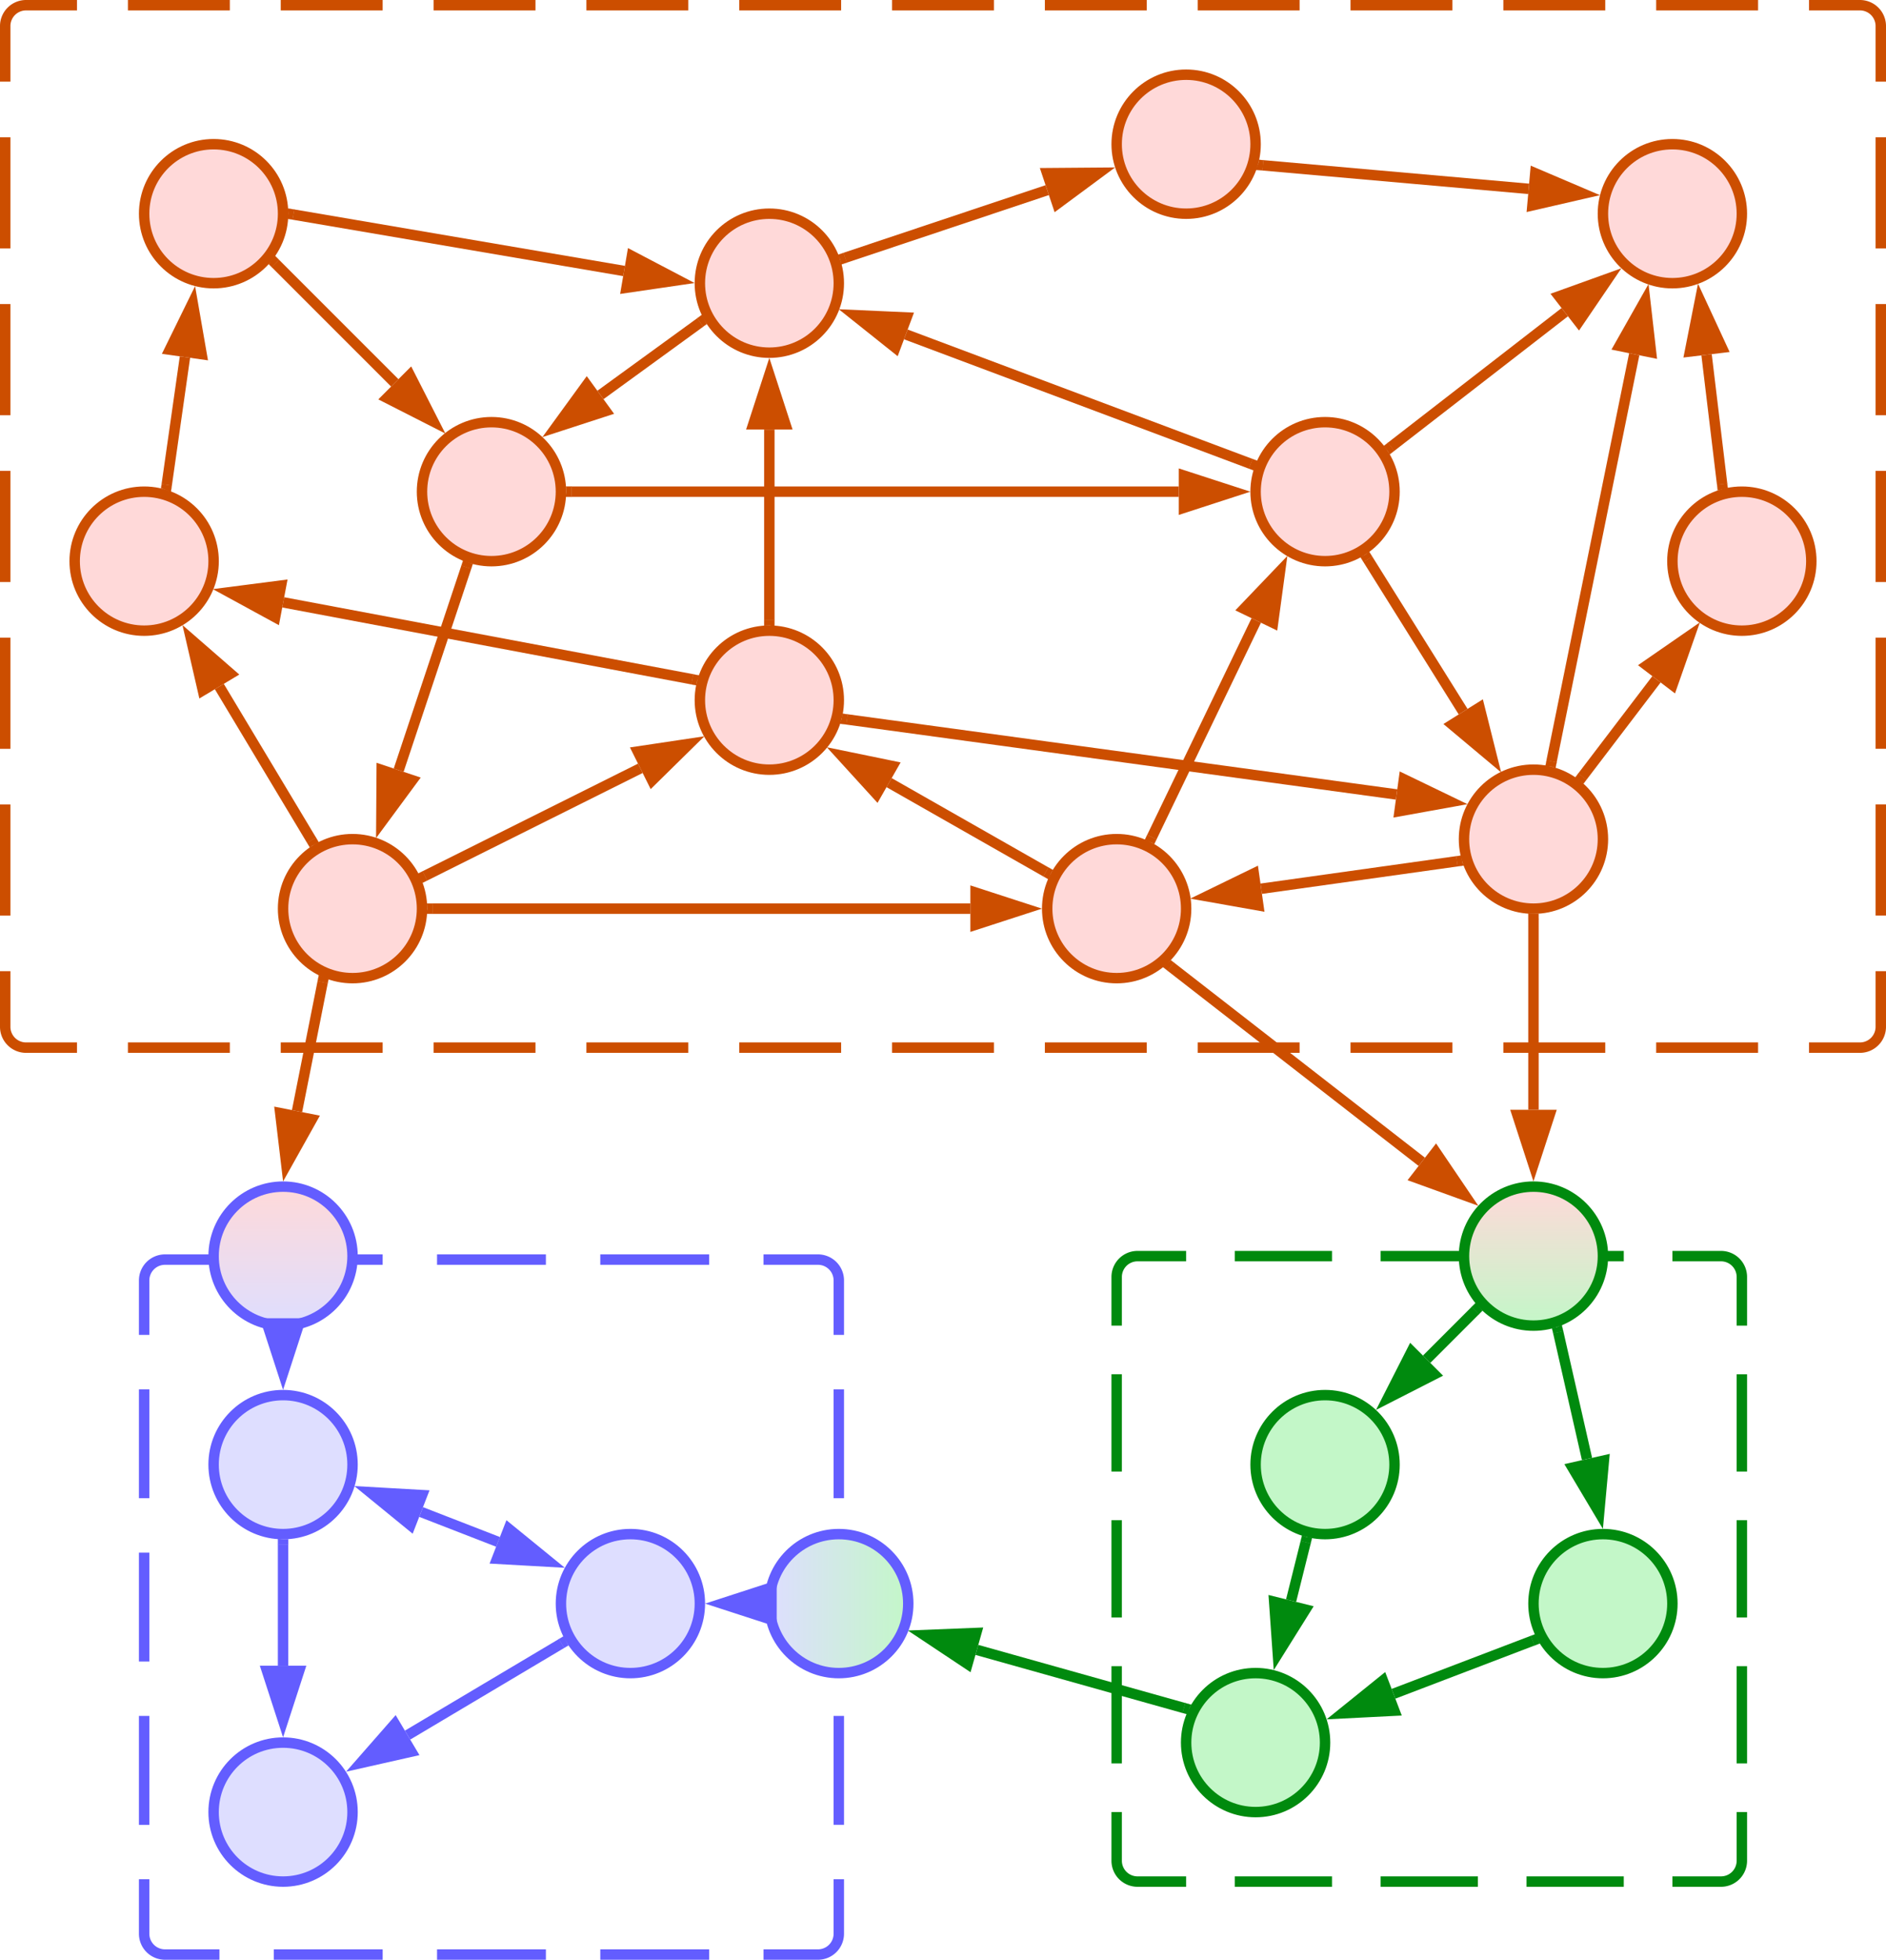 <svg xmlns="http://www.w3.org/2000/svg" xmlns:lucid="lucid" width="543" height="564"><g transform="translate(-698.5 -198.5)" lucid:page-tab-id="0_0"><path d="M1020 566a6 6 0 0 1 6-6h168a6 6 0 0 1 6 6v168a6 6 0 0 1-6 6h-168a6 6 0 0 1-6-6z" fill-opacity="0"/><path d="M1054 560h28m14 0h28m14 0h28m14 0h14a6 6 0 0 1 6 6v14m0 14v28m0 14v28m0 14v28m0 14v14a6 6 0 0 1-6 6h-14m-14 0h-28m-14 0h-28m-14 0h-28m-14 0h-14a6 6 0 0 1-6-6v-14m0-14v-28m0-14v-28m0-14v-28m0-14v-14a6 6 0 0 1 6-6h14" stroke="#008a0e" stroke-width="3" fill="none"/><path d="M700 206a6 6 0 0 1 6-6h528a6 6 0 0 1 6 6v288a6 6 0 0 1-6 6H706a6 6 0 0 1-6-6z" fill-opacity="0"/><path d="M735.33 200h29.34m14.66 0h29.34m14.66 0h29.34m14.66 0h29.34m14.66 0h29.34m14.66 0h29.34m14.66 0h29.34m14.66 0h29.34m14.66 0h29.34m14.66 0h29.34m14.66 0h29.34m14.66 0H1234a6 6 0 0 1 6 6v16m0 16v32m0 16v32m0 16v32m0 16v32m0 16v32m0 16v16a6 6 0 0 1-6 6h-14.67m-14.66 0h-29.34m-14.66 0h-29.34m-14.66 0h-29.34m-14.66 0h-29.34m-14.66 0h-29.34m-14.66 0h-29.34m-14.66 0h-29.34m-14.66 0h-29.34m-14.66 0h-29.34m-14.66 0h-29.34m-14.66 0h-29.34m-14.66 0H706a6 6 0 0 1-6-6v-16m0-16v-32m0-16v-32m0-16v-32m0-16v-32m0-16v-32m0-16v-16a6 6 0 0 1 6-6h14.67" stroke="#cc4e00" stroke-width="3" fill="none"/><path d="M740 567a6 6 0 0 1 6-6h188a6 6 0 0 1 6 6v188a6 6 0 0 1-6 6H746a6 6 0 0 1-6-6z" fill-opacity="0"/><path d="M777.33 561h31.34m15.66 0h31.34m15.66 0h31.34m15.66 0H934a6 6 0 0 1 6 6v15.67m0 15.66v31.34m0 15.66v31.34m0 15.66v31.34m0 15.66V755a6 6 0 0 1-6 6h-15.67m-15.66 0h-31.34m-15.66 0h-31.34m-15.66 0h-31.34m-15.66 0H746a6 6 0 0 1-6-6v-15.67m0-15.66v-31.34m0-15.66v-31.34m0-15.66v-31.34m0-15.66V567a6 6 0 0 1 6-6h15.67" stroke="#635dff" stroke-width="3" fill="none"/><path d="M940 280c0 11.05-8.95 20-20 20s-20-8.95-20-20 8.95-20 20-20 20 8.95 20 20zM940 400c0 11.05-8.95 20-20 20s-20-8.95-20-20 8.95-20 20-20 20 8.95 20 20zM860 340c0 11.05-8.95 20-20 20s-20-8.95-20-20 8.95-20 20-20 20 8.95 20 20zM780 260c0 11.05-8.95 20-20 20s-20-8.95-20-20 8.95-20 20-20 20 8.95 20 20zM760 360c0 11.05-8.95 20-20 20s-20-8.95-20-20 8.95-20 20-20 20 8.95 20 20zM820 460c0 11.05-8.95 20-20 20s-20-8.95-20-20 8.95-20 20-20 20 8.95 20 20zM1060 240c0 11.05-8.95 20-20 20s-20-8.95-20-20 8.95-20 20-20 20 8.95 20 20zM1100 340c0 11.05-8.95 20-20 20s-20-8.95-20-20 8.95-20 20-20 20 8.95 20 20zM1040 460c0 11.05-8.95 20-20 20s-20-8.95-20-20 8.95-20 20-20 20 8.95 20 20zM1200 260c0 11.05-8.95 20-20 20s-20-8.95-20-20 8.95-20 20-20 20 8.95 20 20zM1220 360c0 11.05-8.95 20-20 20s-20-8.95-20-20 8.95-20 20-20 20 8.95 20 20zM1160 440c0 11.05-8.95 20-20 20s-20-8.95-20-20 8.95-20 20-20 20 8.95 20 20z" stroke="#cc4e00" stroke-width="3" fill="#ffd9d9"/><path d="M800 620c0 11.05-8.95 20-20 20s-20-8.95-20-20 8.95-20 20-20 20 8.95 20 20zM900 660c0 11.05-8.95 20-20 20s-20-8.95-20-20 8.95-20 20-20 20 8.95 20 20zM800 720c0 11.05-8.95 20-20 20s-20-8.95-20-20 8.95-20 20-20 20 8.95 20 20z" stroke="#635dff" stroke-width="3" fill="#dedeff"/><path d="M1100 620c0 11.05-8.95 20-20 20s-20-8.95-20-20 8.95-20 20-20 20 8.95 20 20zM1180 660c0 11.05-8.95 20-20 20s-20-8.95-20-20 8.95-20 20-20 20 8.95 20 20zM1080 700c0 11.05-8.95 20-20 20s-20-8.95-20-20 8.95-20 20-20 20 8.95 20 20z" stroke="#008a0e" stroke-width="3" fill="#c3f7c8"/><path d="M941.8 272.68l58.2-19.46" stroke="#cc4e00" stroke-width="3" fill="none"/><path d="M942.32 274.07l-1.63.54-.28-1.4-.67-1.38 1.63-.55z" stroke="#cc4e00" stroke-width=".05" fill="#cc4e00"/><path d="M1014.96 248.22l-12.06 8.92-2.94-8.8z" stroke="#cc4e00" stroke-width="3" fill="#cc4e00"/><path d="M1058.6 331.98l-99.3-37.24" stroke="#cc4e00" stroke-width="3" fill="none"/><path d="M1060.55 331.13l-1.08 2.75-1.42-.54 1.03-2.76z" stroke="#cc4e00" stroke-width=".05" fill="#cc4e00"/><path d="M944.54 289.2l14.98.67-3.25 8.68z" stroke="#cc4e00" stroke-width="3" fill="#cc4e00"/><path d="M777.8 274.34l34.36 34.35" stroke="#cc4e00" stroke-width="3" fill="none"/><path d="M778.87 273.32l-2.08 2.1-.93-.93 1.75-2.44z" stroke="#cc4e00" stroke-width=".05" fill="#cc4e00"/><path d="M823.3 319.84l-13.36-6.8 6.55-6.57z" stroke="#cc4e00" stroke-width="3" fill="#cc4e00"/><path d="M746.5 338.04l5.25-36.78" stroke="#cc4e00" stroke-width="3" fill="none"/><path d="M747.96 338.2l-.26 1.88-2.36-.92-.48-.06.18-1.3z" stroke="#cc4e00" stroke-width=".05" fill="#cc4e00"/><path d="M753.98 285.65l2.57 14.78-9.18-1.3z" stroke="#cc4e00" stroke-width="3" fill="#cc4e00"/><path d="M832.76 361.7l-19.48 58.45" stroke="#cc4e00" stroke-width="3" fill="none"/><path d="M834.6 360.82l-.45 1.4-2.8-.94.5-1.54z" stroke="#cc4e00" stroke-width=".05" fill="#cc4e00"/><path d="M808.3 435.1l.1-15 8.8 2.94z" stroke="#cc4e00" stroke-width="3" fill="#cc4e00"/><path d="M897.83 394l-117.8-22.15" stroke="#cc4e00" stroke-width="3" fill="none"/><path d="M899.85 392.9l-.7 1.76-.13 1.07-1.5-.28.54-2.9z" stroke="#cc4e00" stroke-width=".05" fill="#cc4e00"/><path d="M764.55 368.94l14.88-1.92-1.72 9.1z" stroke="#cc4e00" stroke-width="3" fill="#cc4e00"/><path d="M820.82 450.58l62.04-30.97" stroke="#cc4e00" stroke-width="3" fill="none"/><path d="M821.5 451.88l-1.38.7-1.28-2.66 1.36-.68z" stroke="#cc4e00" stroke-width=".05" fill="#cc4e00"/><path d="M896.96 412.56l-10.7 10.52-4.13-8.3z" stroke="#cc4e00" stroke-width="3" fill="#cc4e00"/><path d="M900.1 291.3l-28.73 20.87" stroke="#cc4e00" stroke-width="3" fill="none"/><path d="M901.9 291.6l.1.14-1.07.76-1.73-2.38 1.46-1.07z" stroke="#cc4e00" stroke-width=".05" fill="#cc4e00"/><path d="M858.6 321.44l8.83-12.14 5.45 7.5z" stroke="#cc4e00" stroke-width="3" fill="#cc4e00"/><path d="M920 377v-54.88" stroke="#cc4e00" stroke-width="3" fill="none"/><path d="M921.48 378.67l-1.4-.17-1.56.05v-1.6h2.96z" stroke="#cc4e00" stroke-width=".05" fill="#cc4e00"/><path d="M920 306.36l4.63 14.26h-9.26z" stroke="#cc4e00" stroke-width="3" fill="#cc4e00"/><path d="M942.33 405.54l158.26 21.6" stroke="#cc4e00" stroke-width="3" fill="none"/><path d="M942.57 404.08l-.4 2.93-1.88-.25.54-1.4.2-1.48z" stroke="#cc4e00" stroke-width=".05" fill="#cc4e00"/><path d="M1116.2 429.28l-14.75 2.66 1.25-9.18z" stroke="#cc4e00" stroke-width="3" fill="#cc4e00"/><path d="M999.62 449.43l-45.15-25.7" stroke="#cc4e00" stroke-width="3" fill="none"/><path d="M1001.68 448.9l-.57.8-.72 1.86-1.52-.87 1.46-2.57z" stroke="#cc4e00" stroke-width=".05" fill="#cc4e00"/><path d="M940.77 415.95l14.7 3.02-4.6 8.06z" stroke="#cc4e00" stroke-width="3" fill="#cc4e00"/><path d="M1030.13 439.43l30.06-62.37" stroke="#cc4e00" stroke-width="3" fill="none"/><path d="M1031.47 440.04l-.68 1.42-.5-.35-2.2-.86.7-1.48z" stroke="#cc4e00" stroke-width=".05" fill="#cc4e00"/><path d="M1067.04 362.86l-2.02 14.87-8.35-4.03z" stroke="#cc4e00" stroke-width="3" fill="#cc4e00"/><path d="M1117.97 446.37l-56.36 7.9" stroke="#cc4e00" stroke-width="3" fill="none"/><path d="M1119.58 446.8l.38.78-1.82.26-.4-2.92 1.43-.2z" stroke="#cc4e00" stroke-width=".05" fill="#cc4e00"/><path d="M1046 456.44l13.48-6.56 1.3 9.18z" stroke="#cc4e00" stroke-width="3" fill="#cc4e00"/><path d="M1035.58 476.7l72.27 56.16" stroke="#cc4e00" stroke-width="3" fill="none"/><path d="M1036.52 475.56l-1.8 2.33-1.48-1.15 2.32-1.93z" stroke="#cc4e00" stroke-width=".05" fill="#cc4e00"/><path d="M1120.3 542.54l-14.1-5.1 5.68-7.32z" stroke="#cc4e00" stroke-width="3" fill="#cc4e00"/><path d="M1140 463v54.88" stroke="#cc4e00" stroke-width="3" fill="none"/><path d="M1139.93 461.5l1.54-.05v1.6h-2.94v-1.72z" stroke="#cc4e00" stroke-width=".05" fill="#cc4e00"/><path d="M1140 533.64l-4.63-14.26h9.27z" stroke="#cc4e00" stroke-width="3" fill="#cc4e00"/><path d="M1154.08 422l21.34-28" stroke="#cc4e00" stroke-width="3" fill="none"/><path d="M1155.28 422.85l-.9 1.2-2.4-1.73.95-1.26z" stroke="#cc4e00" stroke-width=".05" fill="#cc4e00"/><path d="M1184.98 381.47l-4.96 14.15-7.37-5.62z" stroke="#cc4e00" stroke-width="3" fill="#cc4e00"/><path d="M1092.3 359.43l27.45 43.88" stroke="#cc4e00" stroke-width="3" fill="none"/><path d="M1093.57 358.68l-2.5 1.57-.9-1.45 1.44-.7 1.06-.87z" stroke="#cc4e00" stroke-width=".05" fill="#cc4e00"/><path d="M1128.12 416.67l-11.5-9.63 7.86-4.92z" stroke="#cc4e00" stroke-width="3" fill="#cc4e00"/><path d="M1145.2 417.63l23.82-117.19" stroke="#cc4e00" stroke-width="3" fill="none"/><path d="M1146.67 417.9l-.34 1.65-1-.4-1.88-.23.33-1.62z" stroke="#cc4e00" stroke-width=".05" fill="#cc4e00"/><path d="M1172.16 285l1.7 14.9-9.08-1.85z" stroke="#cc4e00" stroke-width="3" fill="#cc4e00"/><path d="M1062.1 246.08l76.52 6.77" stroke="#cc4e00" stroke-width="3" fill="none"/><path d="M1062.27 244.6l-.26 2.95-1.96-.17.8-2.04.1-.84z" stroke="#cc4e00" stroke-width=".05" fill="#cc4e00"/><path d="M1154.32 254.24l-14.62 3.36.82-9.24z" stroke="#cc4e00" stroke-width="3" fill="#cc4e00"/><path d="M1194.32 337.84l-4.48-37.23" stroke="#cc4e00" stroke-width="3" fill="none"/><path d="M1195.94 339.04l-2.73.54-.15.08-.2-1.68 2.92-.36z" stroke="#cc4e00" stroke-width=".05" fill="#cc4e00"/><path d="M1187.95 284.96l6.3 13.6-9.2 1.1z" stroke="#cc4e00" stroke-width="3" fill="#cc4e00"/><path d="M1098.98 327.1l50.03-38.76" stroke="#cc4e00" stroke-width="3" fill="none"/><path d="M1099.92 328.24l-1.37 1.06-.44-.9-1.25-1.52 1.26-.97z" stroke="#cc4e00" stroke-width=".05" fill="#cc4e00"/><path d="M1161.48 278.68l-8.44 12.4-5.68-7.32z" stroke="#cc4e00" stroke-width="3" fill="#cc4e00"/><path d="M1139.78 670.66l-40.08 15.3" stroke="#008a0e" stroke-width="3" fill="none"/><path d="M1141.82 671.47l-1.55.6-1.05-2.77 1.32-.5z" stroke="#008a0e" stroke-width=".05" fill="#008a0e"/><path d="M1084.97 691.58l11.68-9.42 3.3 8.66z" stroke="#008a0e" stroke-width="3" fill="#008a0e"/><path d="M1074.42 642.32l-4.2 16.82" stroke="#008a0e" stroke-width="3" fill="none"/><path d="M1074.66 640.84l1.6.2-.42 1.67-2.86-.7.4-1.66z" stroke="#008a0e" stroke-width=".05" fill="#008a0e"/><path d="M1066.4 674.43l-1.05-14.96 9 2.25z" stroke="#008a0e" stroke-width="3" fill="#008a0e"/><path d="M1039.37 690.05l-59.62-16.73" stroke="#008a0e" stroke-width="3" fill="none"/><path d="M1041.53 689.12l-.42.58-.83 2.13-1.34-.37.8-2.84z" stroke="#008a0e" stroke-width=".05" fill="#008a0e"/><path d="M964.57 669.06l15-.6-2.52 8.9z" stroke="#008a0e" stroke-width="3" fill="#008a0e"/><path d="M791.4 481.14l-7.38 37.13" stroke="#cc4e00" stroke-width="3" fill="none"/><path d="M793.1 480.22l-.26 1.25-2.9-.58.36-1.77z" stroke="#cc4e00" stroke-width=".05" fill="#cc4e00"/><path d="M780.95 533.74l-1.77-14.9 9.1 1.8z" stroke="#cc4e00" stroke-width="3" fill="#cc4e00"/><path d="M780 643v34.88" stroke="#635dff" stroke-width="3" fill="none"/><path d="M779.93 641.5l1.55-.05v1.6h-2.96v-1.72z" stroke="#635dff" stroke-width=".05" fill="#635dff"/><path d="M780 693.64l-4.63-14.26h9.26z" stroke="#635dff" stroke-width="3" fill="#635dff"/><path d="M860.17 671.48l-44.33 26.37" stroke="#635dff" stroke-width="3" fill="none"/><path d="M861.9 671.6l.3.38-1.3.78-1.52-2.53 1.44-.86z" stroke="#635dff" stroke-width=".05" fill="#635dff"/><path d="M802.3 705.9l9.88-11.27 4.74 7.97z" stroke="#635dff" stroke-width="3" fill="#635dff"/><path d="M819.74 633.64l22.15 8.6" stroke="#635dff" stroke-width="3" fill="none"/><path d="M805.04 627.93l14.98.85-3.36 8.64zM856.6 647.94l-15-.84 3.36-8.64z" stroke="#635dff" stroke-width="3" fill="#635dff"/><path d="M788.2 440.32l-26.56-44.25" stroke="#cc4e00" stroke-width="3" fill="none"/><path d="M790.3 440.97l-1.9.92-.66.53-.83-1.38 2.54-1.52z" stroke="#cc4e00" stroke-width=".05" fill="#cc4e00"/><path d="M753.53 382.55l11.32 9.85-7.95 4.77z" stroke="#cc4e00" stroke-width="3" fill="#cc4e00"/><path d="M782.98 260.25l95.2 16.24" stroke="#cc4e00" stroke-width="3" fill="none"/><path d="M783.26 258.8l-.5 2.9-1.43-.23.17-1.4-.05-1.57z" stroke="#cc4e00" stroke-width=".05" fill="#cc4e00"/><path d="M893.7 279.14l-14.83 2.17 1.56-9.13z" stroke="#cc4e00" stroke-width="3" fill="#cc4e00"/><path d="M863 340h174.88" stroke="#cc4e00" stroke-width="3" fill="none"/><path d="M863.04 341.48h-1.7l.16-1.4-.05-1.56h1.6z" stroke="#cc4e00" stroke-width=".05" fill="#cc4e00"/><path d="M1053.64 340l-14.26 4.63v-9.26z" stroke="#cc4e00" stroke-width="3" fill="#cc4e00"/><path d="M823 460h154.88" stroke="#cc4e00" stroke-width="3" fill="none"/><path d="M823.04 461.48h-1.7l.16-1.4-.05-1.56h1.6z" stroke="#cc4e00" stroke-width=".05" fill="#cc4e00"/><path d="M993.64 460l-14.26 4.63v-9.26z" stroke="#cc4e00" stroke-width="3" fill="#cc4e00"/><path d="M1160 560c0 11.05-8.95 20-20 20s-20-8.95-20-20 8.95-20 20-20 20 8.95 20 20z" stroke="#008a0e" stroke-width="3" fill="url(#a)"/><path d="M800 560c0 11.05-8.95 20-20 20s-20-8.95-20-20 8.95-20 20-20 20 8.95 20 20z" stroke="#635dff" stroke-width="3" fill="url(#b)"/><path d="M960 660c0 11.05-8.95 20-20 20s-20-8.95-20-20 8.95-20 20-20 20 8.95 20 20z" stroke="#635dff" stroke-width="3" fill="url(#c)"/><path d="M1123.3 575.62l-14.06 14.06" stroke="#008a0e" stroke-width="3" fill="none"/><path d="M1125.3 575.7l-1 1-2.08-2.1 1.18-1.17z" stroke="#008a0e" stroke-width=".05" fill="#008a0e"/><path d="M1098.1 600.83l6.8-13.37 6.56 6.55z" stroke="#008a0e" stroke-width="3" fill="#008a0e"/><path d="M1147.12 581.88l8.3 36.5" stroke="#008a0e" stroke-width="3" fill="none"/><path d="M1148.57 581.6l-2.88.65-.36-1.54 1.45-.28 1.35-.65z" stroke="#008a0e" stroke-width=".05" fill="#008a0e"/><path d="M1158.92 633.77l-7.68-12.9 9.04-2.04z" stroke="#008a0e" stroke-width="3" fill="#008a0e"/><path d="M917 660h1.5" stroke="#635dff" stroke-width="3" fill="none"/><path d="M918.5 659.93l.05 1.55h-1.6v-2.96h1.72z" stroke="#635dff" stroke-width=".05" fill="#635dff"/><path d="M906.36 660l14.26-4.63v9.26z" stroke="#635dff" stroke-width="3" fill="#635dff"/><path d="M780 583v-1.5" stroke="#635dff" stroke-width="3" fill="none"/><path d="M779.93 581.5l1.55-.05v1.6h-2.96v-1.72z" stroke="#635dff" stroke-width=".05" fill="#635dff"/><path d="M780 593.64l-4.63-14.26h9.26z" stroke="#635dff" stroke-width="3" fill="#635dff"/><defs><linearGradient gradientUnits="userSpaceOnUse" id="a" x1="1120" y1="540" x2="1120" y2="580"><stop offset="0%" stop-color="#ffd9d9"/><stop offset="100%" stop-color="#c3f7c8"/></linearGradient><linearGradient gradientUnits="userSpaceOnUse" id="b" x1="760" y1="540" x2="760" y2="580"><stop offset="0%" stop-color="#ffd9d9"/><stop offset="100%" stop-color="#dedeff"/></linearGradient><linearGradient gradientUnits="userSpaceOnUse" id="c" x1="960" y1="680" x2="920" y2="680"><stop offset="0%" stop-color="#c3f7c8"/><stop offset="100%" stop-color="#dedeff"/></linearGradient></defs></g></svg>